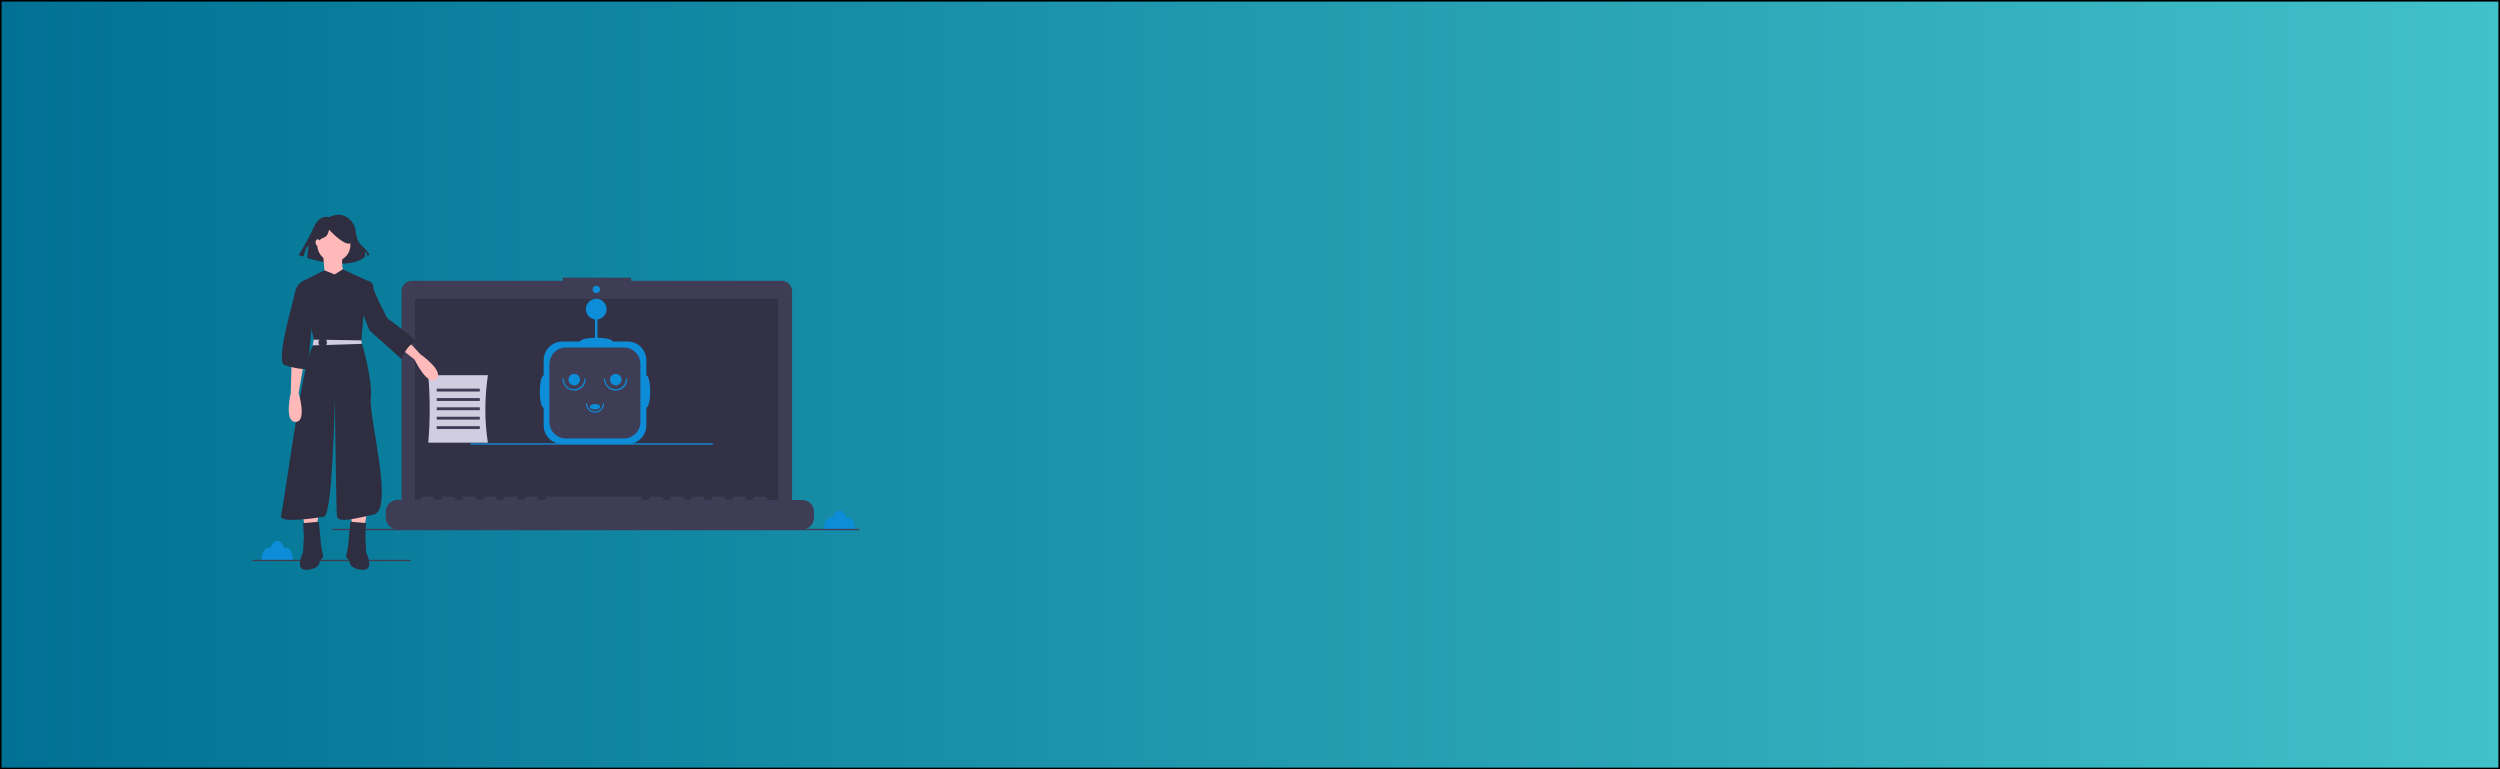 <?xml version="1.0" encoding="utf-8"?>
<!-- Generator: Adobe Illustrator 24.0.1, SVG Export Plug-In . SVG Version: 6.00 Build 0)  -->
<svg version="1.1" id="Layer_1" xmlns="http://www.w3.org/2000/svg" xmlns:xlink="http://www.w3.org/1999/xlink" x="0px" y="0px"
	 viewBox="0 0 1300 400" style="enable-background:new 0 0 1300 400;" xml:space="preserve">
<style type="text/css">
	.st0{fill:url(#SVGID_1_);stroke:#000000;stroke-width:1.645;stroke-miterlimit:10;}
	.st1{fill:#0D8CD8;}
	.st2{fill:#3F3D56;}
	.st3{opacity:0.2;enable-background:new    ;}
	.st4{fill:#D0CDE1;}
	.st5{fill:#2F2E41;}
	.st6{fill:#FFB9B9;}
</style>
<linearGradient id="SVGID_1_" gradientUnits="userSpaceOnUse" x1="0" y1="592" x2="1300" y2="592" gradientTransform="matrix(1 0 0 1 0 -392)">
	<stop  offset="0" style="stop-color:#007194"/>
	<stop  offset="1" style="stop-color:#41C1C9"/>
</linearGradient>
<rect y="0" class="st0" width="1300" height="400"/>
<path class="st1" d="M149.1,284.8c-0.4,0-0.8,0.1-1.1,0.4c-0.9-2.4-2.3-3.9-3.8-3.9c-1.6,0-2.9,1.5-3.8,3.9
	c-0.3-0.2-0.7-0.4-1.1-0.4c-1.8,0-3.2,3-3.2,6.7h16.2C152.3,287.8,150.8,284.8,149.1,284.8z"/>
<rect x="131.3" y="291.1" class="st2" width="82.2" height="0.7"/>
<path class="st1" d="M441.4,269.1c-0.4,0-0.8,0.1-1.1,0.4c-0.9-2.4-2.3-3.9-3.8-3.9s-2.9,1.5-3.8,3.9c-0.3-0.2-0.7-0.4-1.1-0.4
	c-1.8,0-3.2,3-3.2,6.7h16.2C444.6,272.1,443.2,269.1,441.4,269.1z"/>
<path class="st2" d="M406.5,146h-78.3v-1.6h-35.5v1.6h-78.6c-2.9,0-5.3,2.4-5.3,5.3l0,0v107.2c0,2.9,2.4,5.3,5.3,5.3l0,0h192.5
	c2.9,0,5.3-2.4,5.3-5.3l0,0V151.3C411.8,148.4,409.4,146,406.5,146L406.5,146z"/>
<rect x="215.8" y="155.4" class="st3" width="188.9" height="106.5"/>
<circle class="st1" cx="310.1" cy="150.5" r="1.9"/>
<rect x="172.9" y="275" class="st2" width="274" height="0.7"/>
<path class="st1" d="M336.1,195.2v-7.9c0-5.3-4.3-9.7-9.7-9.7l0,0h-7.9c0-1.1-3.4-1.9-7.8-2v-9.5c3-0.4,5.1-3.1,4.7-6
	c-0.4-3-3.1-5.1-6-4.7c-3,0.4-5.1,3.1-4.7,6c0.3,2.4,2.2,4.4,4.7,4.7v9.5c-4.3,0.1-7.8,1-7.8,2h-9.2c-5.3,0-9.7,4.3-9.7,9.7l0,0v7.9
	c-1.1,0-2,3.8-2,8.4s0.9,8.4,2,8.4v9.2c0,5.3,4.3,9.7,9.7,9.7l0,0h34c5.3,0,9.7-4.3,9.7-9.7l0,0V212c1.1,0,2-3.8,2-8.4
	S337.2,195.2,336.1,195.2z"/>
<path class="st2" d="M294.3,180.7h30.1c4.7,0,8.6,3.8,8.6,8.6l0,0v30.1c0,4.7-3.8,8.6-8.6,8.6l0,0h-30.1c-4.7,0-8.6-3.8-8.6-8.6l0,0
	v-30.1C285.8,184.5,289.6,180.7,294.3,180.7z"/>
<path class="st1" d="M298.6,203.1c-3.4,0-6.1-2.7-6.1-6.1c0-0.2,0.2-0.3,0.3-0.3s0.3,0.2,0.3,0.3c0,3,2.4,5.4,5.4,5.4
	s5.4-2.4,5.4-5.4l0,0c0-0.2,0.2-0.3,0.3-0.3c0.2,0,0.3,0.2,0.3,0.3C304.7,200.4,301.9,203.1,298.6,203.1z"/>
<path class="st1" d="M309.4,214.6c-2.6,0-4.7-2.1-4.7-4.7c0-0.2,0.2-0.3,0.3-0.3s0.3,0.2,0.3,0.3c0,2.2,1.8,4.1,4.1,4.1
	c2.2,0,4.1-1.8,4.1-4.1c0-0.2,0.1-0.3,0.3-0.3c0.2,0,0.3,0.1,0.3,0.3l0,0C314.1,212.5,312,214.6,309.4,214.6z"/>
<path class="st1" d="M320.2,203.1c-3.4,0-6.1-2.7-6.1-6.1c0-0.2,0.2-0.3,0.3-0.3s0.3,0.2,0.3,0.3c0,3,2.4,5.4,5.4,5.4
	s5.4-2.4,5.4-5.4l0,0c0-0.2,0.2-0.3,0.3-0.3c0.2,0,0.3,0.2,0.3,0.3C326.3,200.4,323.6,203.1,320.2,203.1z"/>
<circle class="st1" cx="298.6" cy="197.4" r="3"/>
<circle class="st1" cx="320.2" cy="197.4" r="3"/>
<ellipse class="st1" cx="309.4" cy="211.5" rx="2.7" ry="1.4"/>
<path class="st2" d="M417.1,260h-18.4v-1.4c0-0.1-0.1-0.3-0.3-0.3l0,0h-6.3c-0.1,0-0.3,0.1-0.3,0.3l0,0v1.3h-3.9v-1.3
	c0-0.1-0.1-0.3-0.3-0.3h-6.3c-0.1,0-0.3,0.1-0.3,0.3l0,0v1.3h-3.9v-1.3c0-0.1-0.1-0.3-0.3-0.3l0,0h-6.3c-0.1,0-0.3,0.1-0.3,0.3l0,0
	v1.3h-3.9v-1.3c0-0.1-0.1-0.3-0.3-0.3l0,0h-6.3c-0.1,0-0.3,0.1-0.3,0.3l0,0v1.3h-3.9v-1.3c0-0.1-0.1-0.3-0.3-0.3l0,0h-6.3
	c-0.1,0-0.3,0.1-0.3,0.3l0,0v1.3h-3.9v-1.3c0-0.1-0.1-0.3-0.3-0.3l0,0h-6.3c-0.1,0-0.3,0.1-0.3,0.3l0,0v1.3h-3.9v-1.3
	c0-0.1-0.1-0.3-0.3-0.3l0,0h-49.5c-0.1,0-0.3,0.1-0.3,0.3l0,0v1.3h-3.9v-1.3c0-0.1-0.1-0.3-0.3-0.3l0,0h-6.3c-0.1,0-0.3,0.1-0.3,0.3
	v1.3h-3.9v-1.3c0-0.1-0.1-0.3-0.3-0.3l0,0h-6.3c-0.1,0-0.3,0.1-0.3,0.3l0,0v1.3h-3.9v-1.3c0-0.1-0.1-0.3-0.3-0.3l0,0h-6.3
	c-0.1,0-0.3,0.1-0.3,0.3l0,0v1.3h-3.9v-1.3c0-0.1-0.1-0.3-0.3-0.3l0,0h-6.3c-0.1,0-0.3,0.1-0.3,0.3l0,0v1.3h-3.9v-1.3
	c0-0.1-0.1-0.3-0.3-0.3l0,0h-6.3c-0.1,0-0.3,0.1-0.3,0.3l0,0v1.3h-3.9v-1.3c0-0.1-0.1-0.3-0.3-0.3l0,0h-6.3c-0.1,0-0.3,0.1-0.3,0.3
	l0,0v1.3h-12.1c-3.5,0-6.3,2.8-6.3,6.3l0,0v2.9c0,3.5,2.8,6.3,6.3,6.3H417c3.5,0,6.3-2.8,6.3-6.3v-2.9
	C423.4,262.8,420.6,260,417.1,260L417.1,260z"/>
<rect x="244.7" y="230.5" class="st1" width="126" height="0.7"/>
<path class="st4" d="M253.7,230.2h-31c1-11.7,1-23.4,0-35.1h31C252,207.1,251.9,218.8,253.7,230.2z"/>
<rect x="227.1" y="202.1" class="st2" width="22.4" height="1.5"/>
<rect x="227.1" y="207" class="st2" width="22.4" height="1.5"/>
<rect x="227.1" y="211.8" class="st2" width="22.4" height="1.5"/>
<rect x="227.1" y="216.7" class="st2" width="22.4" height="1.5"/>
<rect x="227.1" y="221.6" class="st2" width="22.4" height="1.5"/>
<path class="st5" d="M171.2,112.9c0,0-4.9-1.7-8,5.2c-3.1,7-8,14.6-8,14.6l2.8,0.7c0,0,0.7-4.9,2.4-5.6l-0.7,6.3
	c0,0,20.9,7.3,30.3-0.7l-0.3-2.4c0,0,1.4,0.3,1.4,2.4l1-1c0,0-1-2.1-4.2-4.9c-2.1-1.8-2.8-5.3-3-7.5c-0.2-1.8-0.9-3.5-2.1-4.9
	C180.8,112.7,177,110.1,171.2,112.9z"/>
<polygon class="st6" points="157.2,266.5 158.7,275.1 164.7,274 165.8,266.5 "/>
<path class="st5" d="M165.8,271.3l-8.2,0.7l0.4,6.7l-0.4,8.6c0,0-4.9,9.7,2.2,9s6.4-4.5,6.4-4.5l1.9-2.2L167,284L165.8,271.3z"/>
<polygon class="st6" points="190.8,266.5 189.3,275.1 183.3,274 182.2,266.5 "/>
<path class="st5" d="M182.2,271.3l8.2,0.7l-0.4,6.7l0.4,8.6c0,0,4.9,9.7-2.2,9s-6.4-4.5-6.4-4.5l-1.9-2.2l1.1-5.6L182.2,271.3z"/>
<circle class="st6" cx="173.6" cy="127.4" r="8.6"/>
<path class="st6" d="M168,131.9l1.1,13.5l10.5-0.4c0,0-3-8.6-1.1-12L168,131.9z"/>
<path class="st5" d="M174,142.7l4.3-2.7l4.7,2.3l7.5,3.4l-2.6,31.8c0,0,6,19.8,4.9,29.5s12.3,58.3,1.5,60.6s-18.7,4.5-19.1,0.7
	c-0.4-3.8-1.1-60.9-1.1-60.9s-1.1,60.6-5.6,61.3c-4.5,0.7-23.9,3.7-22.4-0.7s11.6-83,16.4-87.5l0.7-3.7l-6.4-30.3l11.9-5.9
	L174,142.7z"/>
<path class="st6" d="M151.6,189.1l-0.4,15.3c0,0-3.6,15.1,2.5,15s1.6-15,1.6-15l2.6-15L151.6,189.1z"/>
<path class="st6" d="M208.1,173l10.5,11.2c0,0,12.8,8.9,8.2,12.9S215.6,187,215.6,187l-11.9-9.4L208.1,173z"/>
<polygon class="st4" points="162.6,179.6 188.2,178.8 187.9,177 187.9,177 163.1,176.6 "/>
<circle class="st5" cx="167.8" cy="178.1" r="2.2"/>
<path class="st5" d="M159.8,146.9l-2.4-0.6c0,0-3.2,1.3-3.9,5.4s-10.5,36.3-5.6,38.1s12,2.6,12,1.9s3-28.8,3-28.8L159.8,146.9z"/>
<path class="st5" d="M182.7,148.3l7.8-2.5c0,0,3.7,0,3.7,4.1c0,1.7,7.2,15.6,7.2,15.6s17.2,12.3,14.6,12.7c-4.5,0.7-7.1,8.6-7.1,8.6
	l-16.8-15L182.7,148.3z"/>
<path class="st5" d="M163.1,128.1c0,0,2.8-3.8,5.2-4.5s2.8-4.2,2.8-4.2s6.3,7,10.1,7.3s0.3-8.4,0.3-8.4l-7-1.7l-6.6,0.7l-5.2,3.5
	L163.1,128.1z"/>
<ellipse class="st6" cx="165.2" cy="126.1" rx="1.1" ry="1.7"/>
</svg>
